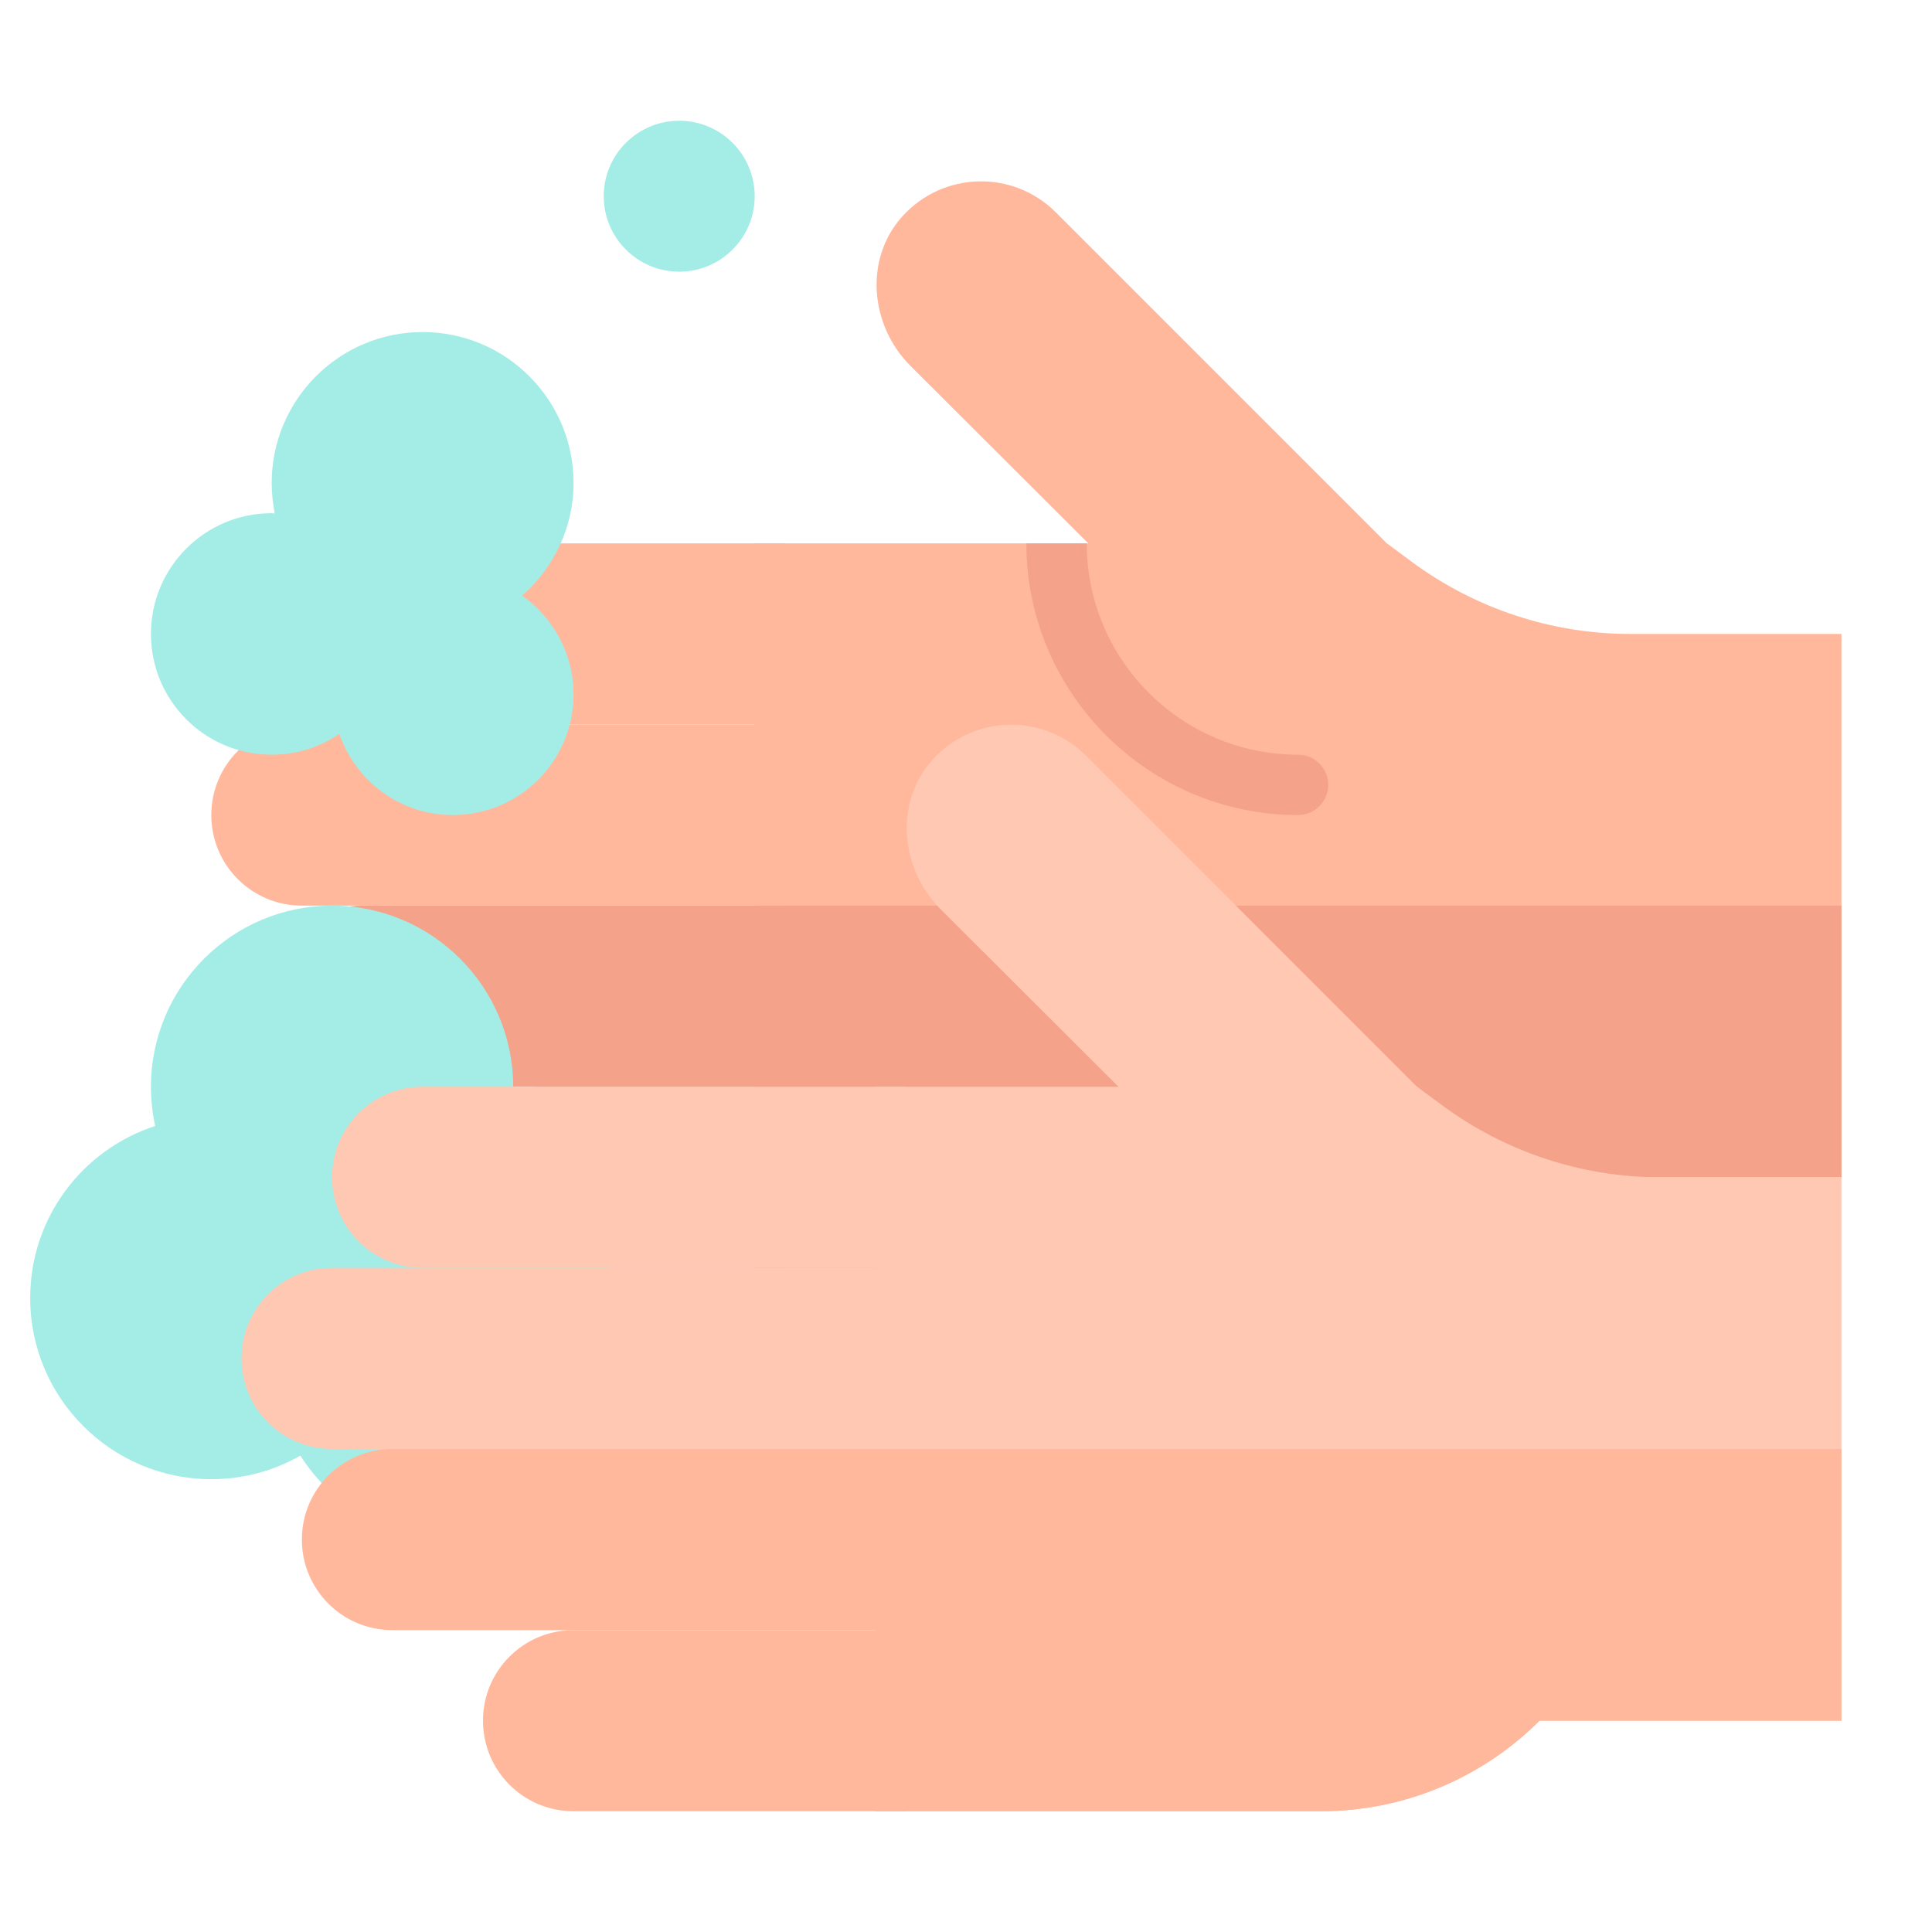 <?xml version="1.0" ?><svg style="enable-background:new 0 0 64 64;" version="1.1" viewBox="0 0 64 64" xml:space="preserve" xmlns="http://www.w3.org/2000/svg" xmlns:xlink="http://www.w3.org/1999/xlink"><style type="text/css">
	.st0{display:none;}
	.st1{display:inline;fill:#FFFFFF;}
	.st2{display:inline;}
	.st3{fill:#C8C8C8;}
	.st4{fill:#5796D1;}
	.st5{fill:none;stroke:#000000;stroke-linecap:round;stroke-linejoin:round;stroke-miterlimit:10;}
	.st6{stroke:#000000;stroke-linecap:round;stroke-linejoin:round;stroke-miterlimit:10;}
	.st7{fill:#FFFFFF;stroke:#000000;stroke-linecap:round;stroke-linejoin:round;stroke-miterlimit:10;}
	.st8{fill:#FFFFFF;}
	
		.st9{display:inline;fill:#E1F9F7;stroke:#000000;stroke-width:2;stroke-linecap:round;stroke-linejoin:round;stroke-miterlimit:10;}
	.st10{fill:#F2FCFC;stroke:#000000;stroke-linecap:round;stroke-linejoin:round;stroke-miterlimit:10;}
	.st11{fill:#E1F9F7;stroke:#000000;stroke-linecap:round;stroke-linejoin:round;stroke-miterlimit:10;}
	.st12{fill:#574943;stroke:#000000;stroke-width:2;stroke-linecap:round;stroke-linejoin:round;stroke-miterlimit:10;}
	.st13{fill:#A4EDE6;stroke:#000000;stroke-linecap:round;stroke-linejoin:round;stroke-miterlimit:10;}
	.st14{fill:#FFDD64;stroke:#000000;stroke-linecap:round;stroke-linejoin:round;stroke-miterlimit:10;}
	.st15{fill:#FC3A52;stroke:#000000;stroke-linecap:round;stroke-linejoin:round;stroke-miterlimit:10;}
	.st16{fill:#F2FCFC;stroke:#000000;stroke-width:3;stroke-linecap:round;stroke-linejoin:round;stroke-miterlimit:10;}
	.st17{fill:#E1F9F7;stroke:#000000;stroke-width:3;stroke-linecap:round;stroke-linejoin:round;stroke-miterlimit:10;}
	.st18{fill:#A4EDE6;stroke:#000000;stroke-width:3;stroke-linecap:round;stroke-linejoin:round;stroke-miterlimit:10;}
	.st19{fill:#FFDD64;stroke:#000000;stroke-width:3;stroke-linecap:round;stroke-linejoin:round;stroke-miterlimit:10;}
	.st20{fill:none;stroke:#000000;stroke-width:3;stroke-linecap:round;stroke-linejoin:round;stroke-miterlimit:10;}
	.st21{fill:#FC3A52;stroke:#000000;stroke-width:3;stroke-linecap:round;stroke-linejoin:round;stroke-miterlimit:10;}
	.st22{fill:none;stroke:#000000;stroke-width:2;stroke-linecap:round;stroke-linejoin:round;stroke-miterlimit:10;}
	.st23{fill:#D6F4F0;stroke:#000000;stroke-width:2;stroke-linecap:round;stroke-linejoin:round;stroke-miterlimit:10;}
	.st24{fill:#A4EDE6;stroke:#000000;stroke-width:2;stroke-linecap:round;stroke-linejoin:round;stroke-miterlimit:10;}
	.st25{fill:#E1F9F7;stroke:#000000;stroke-width:2;stroke-linecap:round;stroke-linejoin:round;stroke-miterlimit:10;}
	.st26{fill:#FC3A52;stroke:#000000;stroke-width:2;stroke-linecap:round;stroke-linejoin:round;stroke-miterlimit:10;}
	.st27{fill:#BAEBE5;stroke:#000000;stroke-width:2;stroke-linecap:round;stroke-linejoin:round;stroke-miterlimit:10;}
	.st28{fill:#FABEA3;stroke:#000000;stroke-width:2;stroke-linecap:round;stroke-linejoin:round;stroke-miterlimit:10;}
	.st29{fill:#FFC8B3;stroke:#000000;stroke-width:2;stroke-linecap:round;stroke-linejoin:round;stroke-miterlimit:10;}
	.st30{fill:#2A8FE7;stroke:#000000;stroke-width:2;stroke-linecap:round;stroke-linejoin:round;stroke-miterlimit:10;}
	.st31{fill:#EEBE71;stroke:#000000;stroke-width:2;stroke-linecap:round;stroke-linejoin:round;stroke-miterlimit:10;}
	.st32{display:inline;fill:none;stroke:#000000;stroke-width:2;stroke-linecap:round;stroke-linejoin:round;stroke-miterlimit:10;}
	.st33{fill:#888888;stroke:#000000;stroke-width:2;stroke-linecap:round;stroke-linejoin:round;stroke-miterlimit:10;}
	.st34{fill:#A3A3A3;stroke:#000000;stroke-width:2;stroke-linecap:round;stroke-linejoin:round;stroke-miterlimit:10;}
	.st35{fill:#FFDD64;stroke:#000000;stroke-width:2;stroke-linecap:round;stroke-linejoin:round;stroke-miterlimit:10;}
	.st36{fill:#FD7283;stroke:#000000;stroke-width:2;stroke-linecap:round;stroke-linejoin:round;stroke-miterlimit:10;}
	.st37{fill:#F2FCFC;stroke:#000000;stroke-width:2;stroke-linecap:round;stroke-linejoin:round;stroke-miterlimit:10;}
	.st38{fill:#333333;stroke:#000000;stroke-width:2;stroke-linecap:round;stroke-linejoin:round;stroke-miterlimit:10;}
	.st39{fill:#F4FBFB;stroke:#000000;stroke-width:2;stroke-linecap:round;stroke-linejoin:round;stroke-miterlimit:10;}
	.st40{fill:#838383;stroke:#000000;stroke-width:2;stroke-linecap:round;stroke-linejoin:round;stroke-miterlimit:10;}
	.st41{fill:#CBF5F1;stroke:#000000;stroke-width:2;stroke-linecap:round;stroke-linejoin:round;stroke-miterlimit:10;}
	
		.st42{display:inline;fill:#FFC8B3;stroke:#000000;stroke-width:2;stroke-linecap:round;stroke-linejoin:round;stroke-miterlimit:10;}
	
		.st43{display:inline;fill:#2A8FE7;stroke:#000000;stroke-width:2;stroke-linecap:round;stroke-linejoin:round;stroke-miterlimit:10;}
	.st44{fill:#FFC06D;stroke:#000000;stroke-width:2;stroke-linecap:round;stroke-linejoin:round;stroke-miterlimit:10;}
	
		.st45{display:inline;fill:#F2FCFC;stroke:#000000;stroke-width:2;stroke-linecap:round;stroke-linejoin:round;stroke-miterlimit:10;}
	.st46{fill:#FFDD64;}
	
		.st47{display:inline;fill:#D6F4F0;stroke:#000000;stroke-width:2;stroke-linecap:round;stroke-linejoin:round;stroke-miterlimit:10;}
	
		.st48{display:inline;fill:#FC3A52;stroke:#000000;stroke-width:2;stroke-linecap:round;stroke-linejoin:round;stroke-miterlimit:10;}
	
		.st49{display:inline;fill:#FD7283;stroke:#000000;stroke-width:2;stroke-linecap:round;stroke-linejoin:round;stroke-miterlimit:10;}
	.st50{fill:#2A8FE7;}
	.st51{fill:#0080CE;}
	.st52{fill:#6E5043;}
	.st53{fill:#4C3F3A;}
	.st54{fill:#FC3A52;}
	.st55{fill:#E41F45;}
	.st56{fill:#FFB89C;}
	.st57{fill:#F4A38A;}
	.st58{fill:#FFC8B3;}
	.st59{fill:#A4EDE6;}
	.st60{fill:#86E0D5;}
	.st61{fill:#E9FBF8;}
	.st62{fill:#C6F4EE;}
	.st63{fill:#D60041;}
	.st64{fill:#FD6175;}
	.st65{fill:#006CBC;}
	.st66{fill:#838383;}
	.st67{fill:#707070;}
	.st68{fill:#666868;}
	.st69{fill:#FFA5B0;}
	.st70{fill:#FD7283;}
	.st71{fill:#E1F9F7;}
	.st72{fill:#B6F1EB;}
	.st73{fill:#F2FCFC;}
	.st74{fill:#6BD1C8;}
	.st75{fill:#D7F9F8;}
	.st76{fill:#BAEBE5;}
	.st77{fill:#F4C738;}
	.st78{fill:none;}
	.st79{fill:#806561;}
</style><g class="st0" id="Layer_1"/><g class="st0" id="Layer_4"><rect class="st1" height="524" width="524" x="-356" y="-356"/></g><g class="st0" id="Filled"><g class="st2"><g><path class="st29" d="M26,18h10.05l-5.89-5.88c-1.34-1.34-1.54-3.54-0.27-4.95c1.35-1.5,3.67-1.55,5.08-0.14l10.96,10.96     l0.85,0.63C48.87,20.16,51.4,21,54,21h7v18H50l0,0c-1.92,1.92-4.53,3-7.24,3H26"/><path class="st29" d="M26,36H12c-1.66,0-3-1.34-3-3v0c0-1.66,1.34-3,3-3h14"/><path class="st29" d="M26,24H13c-1.66,0-3-1.34-3-3v0c0-1.66,1.34-3,3-3h13"/><path class="st29" d="M26,42h-8c-1.66,0-3-1.34-3-3v0c0-1.66,1.34-3,3-3h8"/><path class="st29" d="M26,30H10c-1.66,0-3-1.34-3-3v0c0-1.66,1.34-3,3-3h16"/><path class="st22" d="M36,18c0,4.42,3.58,8,8,8"/></g><path class="st24" d="M18.12,39.11C18.68,38.2,19,37.14,19,36c0-3.31-2.69-6-6-6s-6,2.69-6,6c0,0.45,0.05,0.88,0.14,1.3    C4.74,38.08,3,40.33,3,43c0,3.31,2.69,6,6,6c1.07,0,2.07-0.28,2.95-0.78C13.01,49.89,14.87,51,17,51c3.31,0,6-2.69,6-6    C23,42.07,20.9,39.64,18.12,39.11z"/><path class="st24" d="M17.3,18.73C18.33,17.82,19,16.49,19,15c0-2.76-2.24-5-5-5s-5,2.24-5,5c0,0.35,0.04,0.68,0.1,1.01    C9.07,16.01,9.04,16,9,16c-2.21,0-4,1.79-4,4c0,2.21,1.79,4,4,4c0.83,0,1.6-0.25,2.24-0.69C11.78,24.87,13.25,26,15,26    c2.21,0,4-1.79,4-4C19,20.65,18.32,19.46,17.3,18.73z"/><circle class="st24" cx="22.5" cy="6.5" r="2.5"/><g><path class="st28" d="M30,36h7.05l-5.89-5.88c-1.34-1.34-1.54-3.54-0.27-4.95c1.35-1.5,3.67-1.55,5.08-0.14l10.96,10.96     l0.85,0.63C49.87,38.16,52.4,39,55,39h6v18H51l0,0c-1.92,1.92-4.53,3-7.24,3H30"/><path class="st28" d="M30,54H13c-1.66,0-3-1.34-3-3v0c0-1.66,1.34-3,3-3h17"/><path class="st28" d="M30,42H14c-1.66,0-3-1.34-3-3v0c0-1.66,1.34-3,3-3h16"/><path class="st28" d="M30,60H19c-1.66,0-3-1.34-3-3v0c0-1.66,1.34-3,3-3h11"/><path class="st28" d="M30,48H11c-1.66,0-3-1.34-3-3v0c0-1.66,1.34-3,3-3h19"/></g></g></g><g id="Flat"><g><path class="st56" d="M25,18h11.05l-5.89-5.88c-1.34-1.34-1.54-3.54-0.27-4.95c1.35-1.5,3.67-1.55,5.08-0.14l10.96,10.96    l0.85,0.63C48.87,20.16,51.4,21,54,21h7v18H50l0,0c-1.92,1.92-4.53,3-7.24,3H25V18z"/><path class="st57" d="M25,30v12h17.76c2.72,0,5.32-1.08,7.24-3h11v-9H25z"/><path class="st57" d="M26,36H12c-1.66,0-3-1.34-3-3v0c0-1.66,1.34-3,3-3h14"/><path class="st56" d="M26,24H13c-1.66,0-3-1.34-3-3v0c0-1.66,1.34-3,3-3h13"/><path class="st57" d="M26,42h-8c-1.66,0-3-1.34-3-3v0c0-1.66,1.34-3,3-3h8"/><path class="st56" d="M26,30H10c-1.66,0-3-1.34-3-3v0c0-1.66,1.34-3,3-3h16"/><path class="st57" d="M36,18c0,3.86,3.14,7,7,7c0.55,0,1,0.45,1,1s-0.45,1-1,1c-4.96,0-9-4.04-9-9H36z"/><path class="st59" d="M16.12,39.11C16.68,38.2,17,37.14,17,36c0-3.31-2.69-6-6-6s-6,2.69-6,6c0,0.45,0.05,0.88,0.14,1.3    C2.74,38.08,1,40.33,1,43c0,3.31,2.69,6,6,6c1.07,0,2.07-0.28,2.95-0.78C11.01,49.89,12.87,51,15,51c3.31,0,6-2.69,6-6    C21,42.07,18.9,39.64,16.12,39.11z"/><path class="st59" d="M17.3,19.73C18.33,18.82,19,17.49,19,16c0-2.76-2.24-5-5-5s-5,2.24-5,5c0,0.35,0.04,0.68,0.1,1.01    C9.07,17.01,9.04,17,9,17c-2.21,0-4,1.79-4,4c0,2.21,1.79,4,4,4c0.83,0,1.6-0.25,2.24-0.69C11.78,25.87,13.25,27,15,27    c2.21,0,4-1.79,4-4C19,21.65,18.32,20.46,17.3,19.73z"/><circle class="st59" cx="22.5" cy="6.5" r="2.5"/><g><path class="st58" d="M29,36h8.05l-5.89-5.88c-1.34-1.34-1.54-3.54-0.27-4.95c1.35-1.5,3.67-1.55,5.08-0.14l10.96,10.96     l0.85,0.63C49.87,38.16,52.4,39,55,39h6v18H51l0,0c-1.92,1.92-4.53,3-7.24,3H29V36z"/><path class="st56" d="M30,54H13c-1.66,0-3-1.34-3-3v0c0-1.66,1.34-3,3-3h17"/><path class="st58" d="M30,42H14c-1.66,0-3-1.34-3-3v0c0-1.66,1.34-3,3-3h16"/><path class="st56" d="M30,60H19c-1.66,0-3-1.34-3-3v0c0-1.66,1.34-3,3-3h11"/><path class="st58" d="M30,48H11c-1.66,0-3-1.34-3-3v0c0-1.66,1.34-3,3-3h19"/><path class="st56" d="M29,48v12h14.76c2.72,0,5.32-1.08,7.24-3h10v-9H29z"/></g></g></g><g class="st0" id="Line"><g class="st2"><g><g><path class="st22" d="M36,18c0,4.42,3.58,8,8,8"/></g><path class="st22" d="M17.3,18.73C18.33,17.82,19,16.49,19,15c0-2.76-2.24-5-5-5s-5,2.24-5,5c0,0.35,0.04,0.68,0.1,1.01     C9.07,16.01,9.04,16,9,16c-2.21,0-4,1.79-4,4c0,2.21,1.79,4,4,4c0.83,0,1.6-0.25,2.24-0.69C11.78,24.87,13.25,26,15,26     c2.21,0,4-1.79,4-4C19,20.65,18.32,19.46,17.3,18.73z"/><g><path class="st22" d="M11.56,24H10c-1.66,0-3,1.34-3,3s1.34,3,3,3h16"/></g><g><line class="st22" x1="18.45" x2="26" y1="24" y2="24"/></g><circle class="st22" cx="22.5" cy="6.5" r="2.5"/><g><path class="st22" d="M30,36h7.05l-5.89-5.88c-1.34-1.34-1.54-3.54-0.27-4.95c1.35-1.5,3.67-1.55,5.08-0.14l10.96,10.96      l0.85,0.63C49.87,38.16,52.4,39,55,39h6v18H51l0,0c-1.92,1.92-4.53,3-7.24,3H30"/><g><path class="st22" d="M61,39V21h-7c-2.6,0-5.13-0.84-7.21-2.38l-0.85-0.63L34.97,7.03c-1.41-1.41-3.73-1.37-5.08,0.14       c-1.27,1.41-1.07,3.61,0.27,4.95L36.05,18H17.98"/></g><path class="st22" d="M30,54H13c-1.66,0-3-1.34-3-3v0c0-1.66,1.34-3,3-3"/><path class="st22" d="M14,42c-1.66,0-3-1.34-3-3v0c0-1.66,1.34-3,3-3h16"/><path class="st22" d="M30,60H19c-1.66,0-3-1.34-3-3v0c0-1.66,1.34-3,3-3"/><path class="st22" d="M30,48H11c-1.66,0-3-1.34-3-3v0c0-1.66,1.34-3,3-3h19"/></g></g><g><path class="st22" d="M19,36c0-3.31-2.69-6-6-6s-6,2.69-6,6c0,0.45,0.05,0.88,0.14,1.3C4.74,38.08,3,40.33,3,43     c0,3.31,2.69,6,6,6c0.81,0,1.58-0.16,2.28-0.45C11.77,48.2,12.36,48,13,48"/></g></g></g><g class="st0" id="Solid"><g class="st2"><path d="M6,45.72c0-2.15,1.6-3.93,3.67-4.21C9.25,40.85,9,40.07,9,39.22c0-2.34,1.91-4.25,4.25-4.25h5.39    C17.81,32.66,15.6,31,13,31c-3.31,0-6,2.69-6,6c0,0.45,0.05,0.88,0.14,1.3C4.74,39.08,3,41.33,3,44c0,3.2,2.5,5.8,5.65,5.98    c0.05-0.09,0.1-0.18,0.16-0.26C7.17,49.13,6,47.56,6,45.72z"/><path d="M46.55,38.66c-1.61-0.73-3.07-1.74-4.32-2.99L33.56,27c-1.04-1.04-2.76-0.97-3.71,0.19c-0.83,1.01-0.65,2.52,0.27,3.44    l6.33,6.33h-0.02h-23.2c-1.24,0-2.25,1.01-2.25,2.25c0,1.24,1.01,2.25,2.25,2.25H29c0.55,0,1,0.45,1,1s-0.45,1-1,1H10.25    C9.01,43.47,8,44.48,8,45.72c0,1.24,1.01,2.25,2.25,2.25H29c0.55,0,1,0.45,1,1s-0.45,1-1,1H12.25c-1.24,0-2.25,1.01-2.25,2.25    c0,1.24,1.01,2.25,2.25,2.25H29c0.55,0,1,0.45,1,1s-0.45,1-1,1H18.25c-1.24,0-2.25,1.01-2.25,2.25c0,1.24,1.01,2.25,2.25,2.25    h25.51h0c2.72,0,5.32-1.08,7.24-3h10v-18h-8.37C50.53,39.97,48.46,39.52,46.55,38.66z"/><path d="M9,22c0.83,0,1.6-0.25,2.24-0.69C11.78,22.87,13.25,24,15,24c2.21,0,4-1.79,4-4c0-1.35-0.68-2.54-1.7-3.27    C18.33,15.82,19,14.49,19,13c0-2.76-2.24-5-5-5s-5,2.24-5,5c0,0.35,0.04,0.68,0.1,1.01C9.07,14.01,9.04,14,9,14    c-2.21,0-4,1.79-4,4C5,20.21,6.79,22,9,22z"/><path d="M51.63,16c-2.1,0-4.17-0.45-6.08-1.32c-1.61-0.73-3.07-1.74-4.32-2.99l-8.66-8.66c-1.04-1.04-2.76-0.97-3.71,0.19    c-0.83,1.01-0.65,2.52,0.27,3.44L35.46,13h-0.02c0,3.86,3.14,7,7,7c0.55,0,1,0.45,1,1s-0.45,1-1,1c-4.96,0-9-4.04-9-9H21    c0,1.29-0.37,2.55-1.04,3.64c0.19,0.27,0.34,0.56,0.48,0.86H25c0.55,0,1,0.45,1,1c0,0.55-0.45,1-1,1h-4.04    C20.98,19.67,21,19.83,21,20c0,1.54-0.59,2.94-1.54,4H25c0.55,0,1,0.45,1,1c0,0.55-0.45,1-1,1H15h-3.75C10.01,26,9,27.01,9,28.25    c0,0.59,0.23,1.12,0.6,1.52C10.63,29.28,11.78,29,13,29c1.73,0,3.33,0.56,4.65,1.5H25c0.55,0,1,0.45,1,1c0,0.55-0.45,1-1,1h-5.39    c0.51,0.74,0.89,1.58,1.12,2.47h10.91l-2.92-2.92c-1.67-1.67-1.85-4.36-0.41-6.13c0.86-1.05,2.13-1.66,3.49-1.66    c1.2,0,2.33,0.47,3.18,1.32l8.66,8.66c0.82,0.82,1.74,1.52,2.74,2.08c1.35-0.51,2.59-1.29,3.62-2.33h11V16H51.63z"/><circle cx="22.5" cy="4.5" r="2.5"/></g></g></svg>